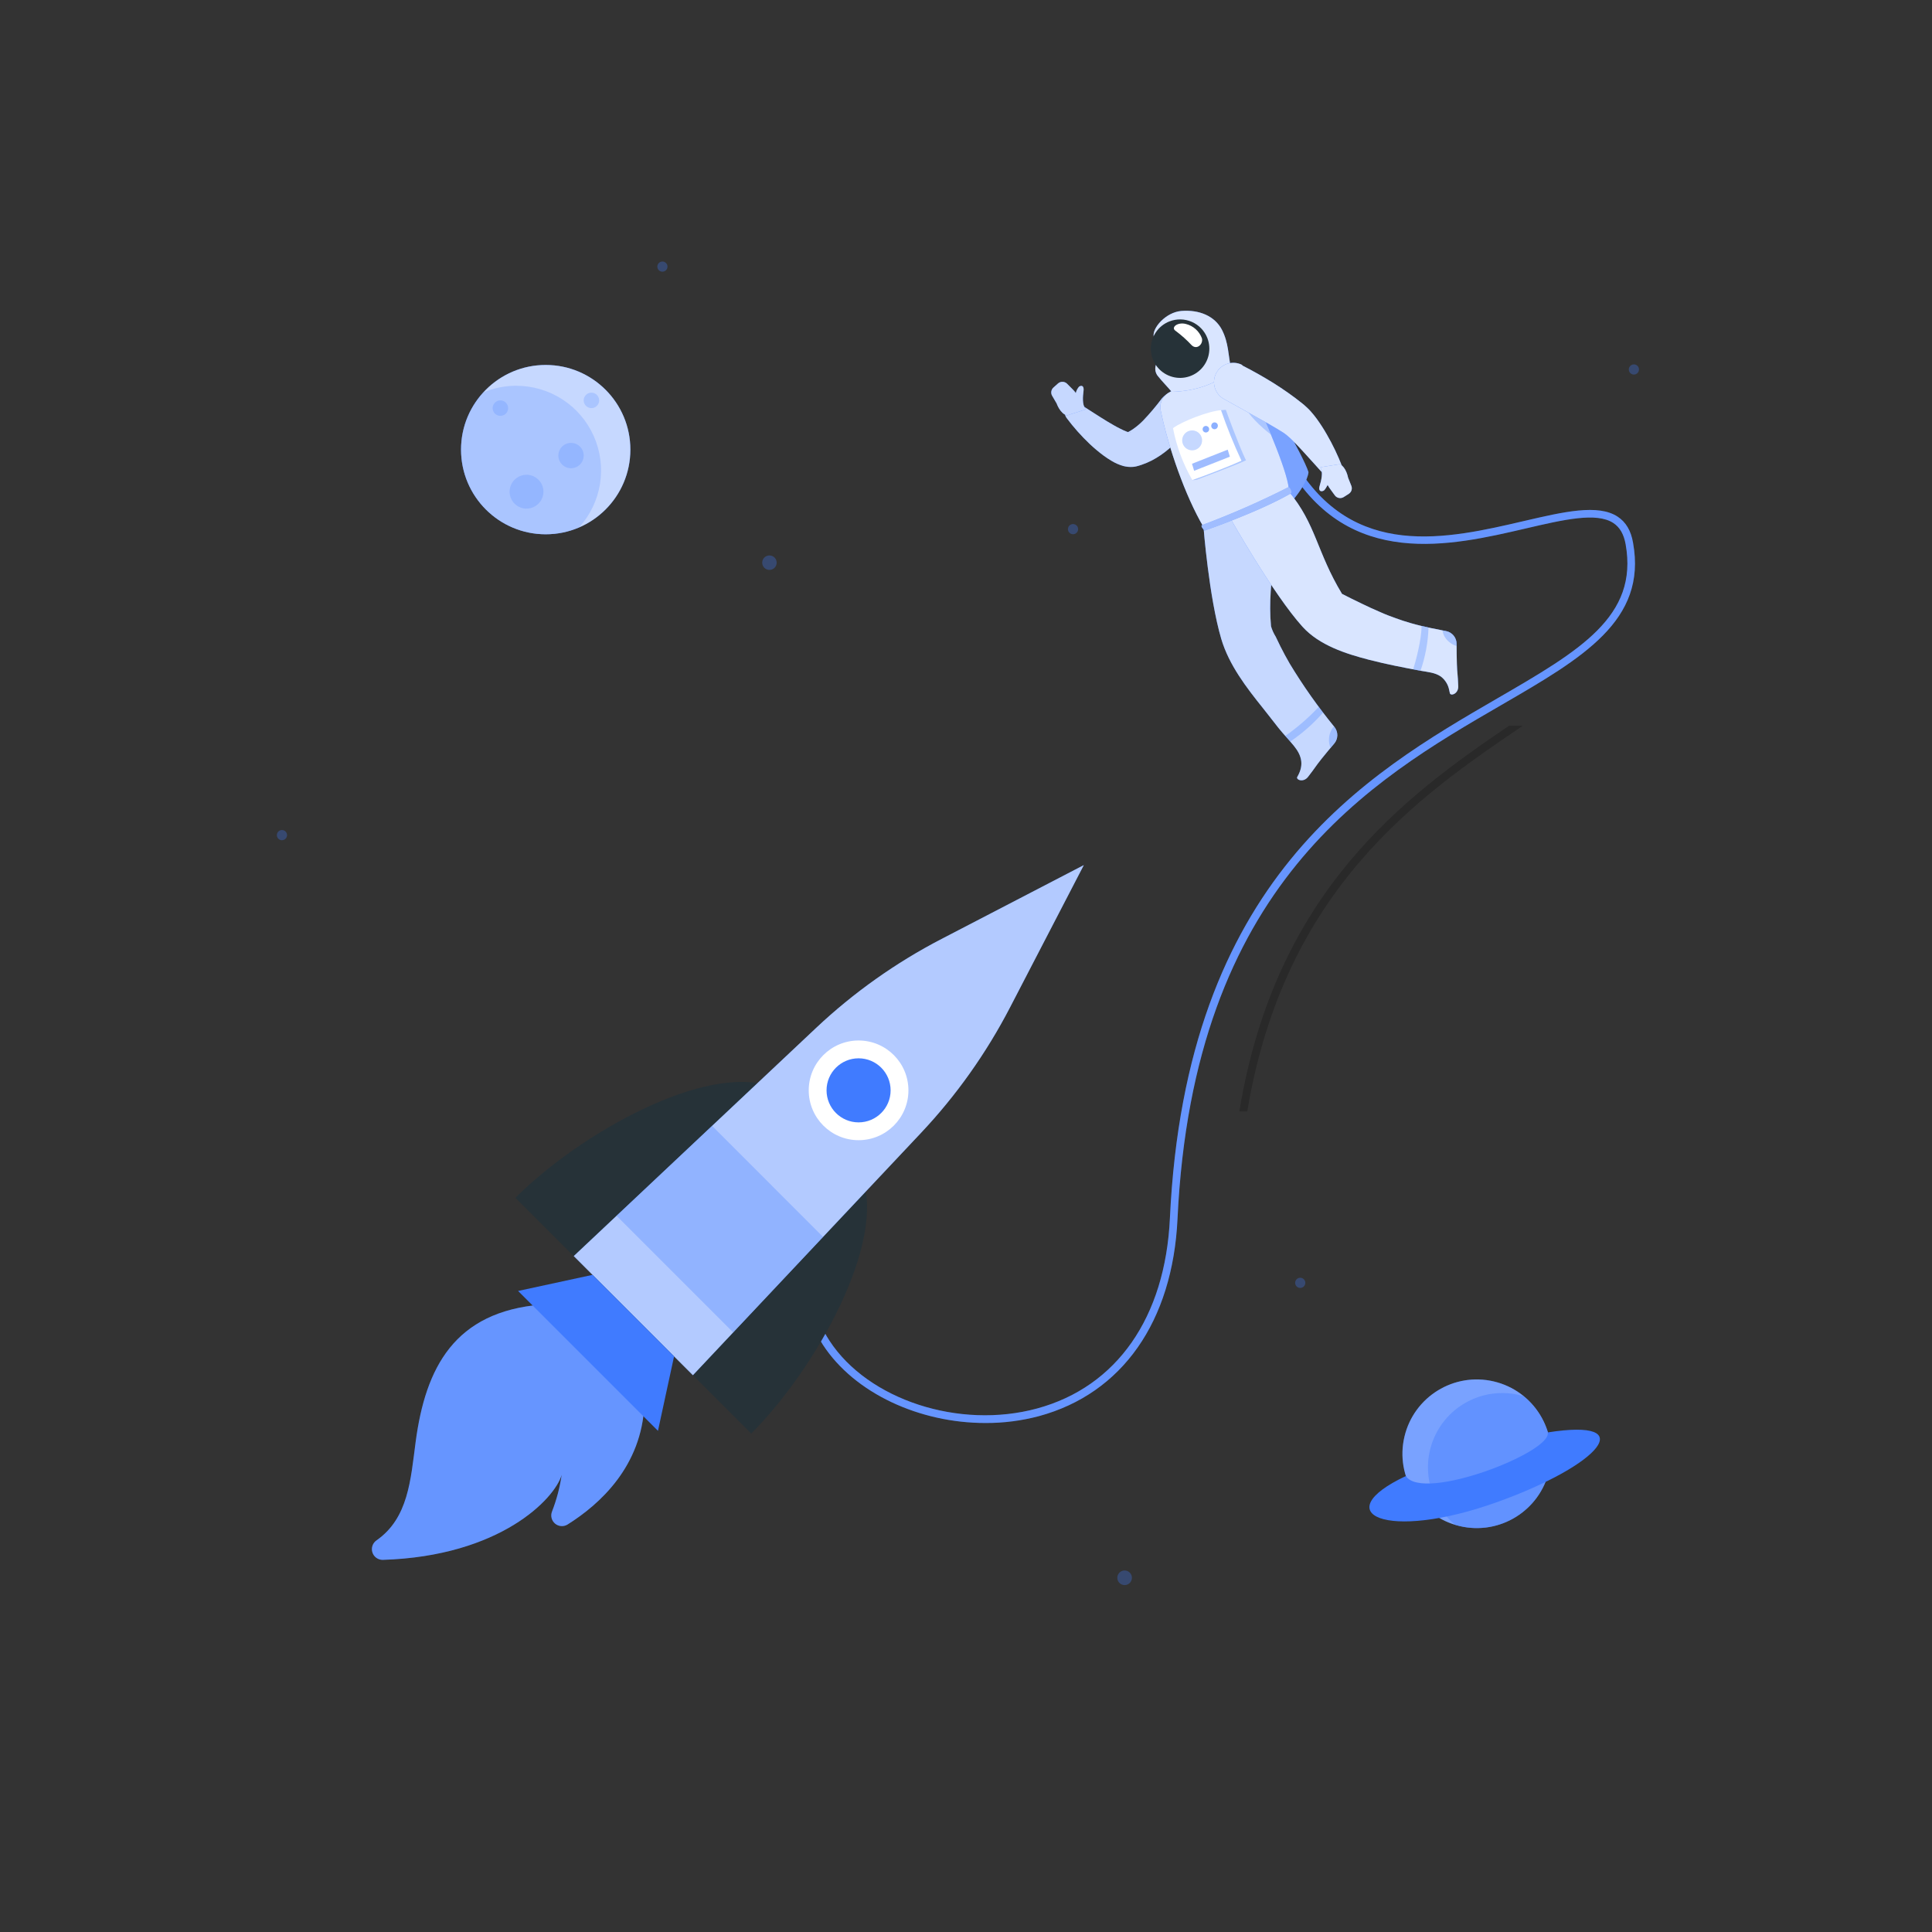 <svg width="500" height="500" viewBox="0 0 500 500" fill="none" xmlns="http://www.w3.org/2000/svg">
<rect x="0" y="0" width="500" height="500" fill="#333333" stroke="none"/>
<g opacity="0.3">
<path d="M201 145.62C201 145.99 200.89 146.352 200.684 146.66C200.478 146.968 200.185 147.207 199.843 147.349C199.501 147.49 199.124 147.526 198.761 147.453C198.398 147.38 198.065 147.201 197.804 146.939C197.543 146.676 197.366 146.342 197.294 145.979C197.223 145.615 197.262 145.239 197.405 144.897C197.548 144.556 197.789 144.265 198.098 144.06C198.407 143.856 198.769 143.748 199.14 143.75C199.385 143.75 199.628 143.798 199.854 143.893C200.08 143.987 200.286 144.125 200.459 144.298C200.631 144.472 200.768 144.678 200.861 144.905C200.954 145.132 201.001 145.375 201 145.62Z" fill="#407BFF"/>
<path d="M72.97 217.45C73.699 217.45 74.29 216.859 74.29 216.13C74.29 215.401 73.699 214.81 72.97 214.81C72.241 214.81 71.65 215.401 71.65 216.13C71.65 216.859 72.241 217.45 72.97 217.45Z" fill="#407BFF"/>
<path d="M291.05 410.22C292.094 410.22 292.94 409.374 292.94 408.33C292.94 407.286 292.094 406.44 291.05 406.44C290.006 406.44 289.16 407.286 289.16 408.33C289.16 409.374 290.006 410.22 291.05 410.22Z" fill="#407BFF"/>
<path d="M336.5 333.32C337.229 333.32 337.82 332.729 337.82 332C337.82 331.271 337.229 330.68 336.5 330.68C335.771 330.68 335.18 331.271 335.18 332C335.18 332.729 335.771 333.32 336.5 333.32Z" fill="#407BFF"/>
<path d="M424.17 95.62C424.17 95.881 424.092 96.136 423.947 96.353C423.802 96.57 423.596 96.74 423.355 96.84C423.114 96.939 422.848 96.966 422.592 96.915C422.336 96.864 422.101 96.738 421.916 96.553C421.732 96.369 421.606 96.134 421.555 95.878C421.504 95.621 421.53 95.356 421.63 95.115C421.73 94.874 421.899 94.668 422.116 94.522C422.333 94.377 422.589 94.3 422.85 94.3C423.2 94.3 423.536 94.439 423.783 94.687C424.031 94.934 424.17 95.27 424.17 95.62Z" fill="#407BFF"/>
<path d="M172.75 69C172.75 69.261 172.672 69.516 172.527 69.733C172.382 69.95 172.176 70.12 171.935 70.219C171.694 70.319 171.428 70.346 171.172 70.295C170.916 70.244 170.681 70.118 170.496 69.933C170.312 69.749 170.186 69.513 170.135 69.257C170.084 69.001 170.11 68.736 170.21 68.495C170.31 68.254 170.479 68.047 170.697 67.902C170.914 67.757 171.169 67.68 171.43 67.68C171.779 67.683 172.113 67.823 172.36 68.069C172.607 68.316 172.747 68.651 172.75 69Z" fill="#407BFF"/>
<path d="M277.7 138.26C278.429 138.26 279.02 137.669 279.02 136.94C279.02 136.211 278.429 135.62 277.7 135.62C276.971 135.62 276.38 136.211 276.38 136.94C276.38 137.669 276.971 138.26 277.7 138.26Z" fill="#407BFF"/>
</g>
<path d="M141.23 138.27C153.33 138.27 163.14 128.461 163.14 116.36C163.14 104.259 153.33 94.45 141.23 94.45C129.129 94.45 119.32 104.259 119.32 116.36C119.32 128.461 129.129 138.27 141.23 138.27Z" fill="#407BFF"/>
<path opacity="0.7" d="M141.23 138.27C153.33 138.27 163.14 128.461 163.14 116.36C163.14 104.259 153.33 94.45 141.23 94.45C129.129 94.45 119.32 104.259 119.32 116.36C119.32 128.461 129.129 138.27 141.23 138.27Z" fill="white"/>
<path opacity="0.2" d="M133.68 99.83C130.696 99.821 127.742 100.423 125 101.6C121.63 105.304 119.629 110.05 119.332 115.049C119.034 120.047 120.457 124.997 123.364 129.075C126.27 133.153 130.485 136.112 135.308 137.461C140.13 138.81 145.269 138.468 149.87 136.49C152.722 133.347 154.6 129.443 155.277 125.252C155.953 121.062 155.398 116.765 153.679 112.884C151.961 109.003 149.152 105.705 145.595 103.389C142.037 101.073 137.884 99.841 133.64 99.84L133.68 99.83Z" fill="#407BFF"/>
<path opacity="0.2" d="M131.5 105.62C131.5 106.015 131.383 106.402 131.163 106.731C130.943 107.06 130.631 107.316 130.265 107.468C129.9 107.619 129.498 107.659 129.11 107.581C128.722 107.504 128.365 107.314 128.086 107.034C127.806 106.754 127.616 106.398 127.538 106.01C127.461 105.622 127.501 105.22 127.652 104.854C127.804 104.489 128.06 104.177 128.389 103.957C128.718 103.737 129.104 103.62 129.5 103.62C130.03 103.62 130.539 103.831 130.914 104.206C131.289 104.581 131.5 105.089 131.5 105.62Z" fill="#407BFF"/>
<path opacity="0.2" d="M155.06 103.62C155.06 104.015 154.943 104.402 154.723 104.731C154.503 105.06 154.191 105.316 153.825 105.468C153.46 105.619 153.058 105.659 152.67 105.581C152.282 105.504 151.926 105.314 151.646 105.034C151.366 104.754 151.176 104.398 151.098 104.01C151.021 103.622 151.061 103.22 151.212 102.854C151.364 102.489 151.62 102.177 151.949 101.957C152.278 101.737 152.664 101.62 153.06 101.62C153.59 101.62 154.099 101.831 154.474 102.206C154.849 102.581 155.06 103.089 155.06 103.62Z" fill="#407BFF"/>
<path opacity="0.2" d="M151.06 117.9C151.06 118.549 150.868 119.183 150.507 119.722C150.147 120.262 149.635 120.682 149.035 120.93C148.436 121.178 147.776 121.243 147.14 121.117C146.504 120.99 145.919 120.678 145.461 120.219C145.002 119.76 144.69 119.176 144.563 118.54C144.436 117.904 144.501 117.244 144.75 116.645C144.998 116.045 145.418 115.533 145.958 115.173C146.497 114.812 147.131 114.62 147.78 114.62C148.65 114.62 149.484 114.965 150.099 115.581C150.714 116.196 151.06 117.03 151.06 117.9Z" fill="#407BFF"/>
<path opacity="0.2" d="M140.64 127.25C140.64 128.116 140.383 128.963 139.902 129.683C139.42 130.404 138.736 130.965 137.936 131.296C137.136 131.628 136.255 131.715 135.405 131.546C134.556 131.377 133.775 130.96 133.163 130.347C132.55 129.734 132.133 128.954 131.964 128.104C131.795 127.255 131.882 126.374 132.213 125.574C132.545 124.773 133.106 124.089 133.826 123.608C134.547 123.127 135.394 122.87 136.26 122.87C137.422 122.87 138.536 123.331 139.357 124.153C140.178 124.974 140.64 126.088 140.64 127.25Z" fill="#407BFF"/>
<path d="M400.9 380.646C403.339 370.31 396.938 359.953 386.601 357.513C376.265 355.073 365.908 361.475 363.468 371.811C361.028 382.148 367.43 392.505 377.767 394.944C388.103 397.384 398.46 390.982 400.9 380.646Z" fill="#407BFF"/>
<path opacity="0.3" d="M400.9 380.646C403.339 370.31 396.938 359.953 386.601 357.513C376.265 355.073 365.908 361.475 363.468 371.811C361.028 382.148 367.43 392.505 377.767 394.944C388.103 397.384 398.46 390.982 400.9 380.646Z" fill="white"/>
<path opacity="0.4" d="M394.33 361.34C390.067 360.053 385.489 360.287 381.38 362C377.27 363.714 373.882 366.801 371.796 370.735C369.71 374.669 369.054 379.205 369.941 383.569C370.829 387.933 373.203 391.853 376.66 394.66C378.453 395.204 380.316 395.481 382.19 395.48C386.16 395.479 390.032 394.249 393.275 391.96C396.519 389.67 398.974 386.433 400.304 382.693C401.634 378.952 401.774 374.892 400.704 371.069C399.635 367.245 397.408 363.847 394.33 361.34Z" fill="#407BFF"/>
<path d="M363.83 382C343.3 391.66 358.61 399.11 387.54 388.71C414.33 379.08 424.54 366.94 400.54 370.71C401.83 375.76 368.28 388.83 363.83 382Z" fill="#407BFF"/>
<path opacity="0.2" d="M394.1 187.83C367.21 206 332.4 230 322.79 287.64H320.74C330.09 230.64 363.63 206.07 390.53 187.83H394.1Z" fill="black"/>
<path d="M255 368.27C238 368.27 221.19 360.6 213 348.08C207.95 340.34 202.08 324.13 219.56 302.5L221.11 303.76C208.75 319.06 206.47 334.41 214.68 346.99C224.68 362.29 248.27 369.99 268.41 364.51C289.04 358.9 301.56 340.96 302.77 315.29C306.9 227.48 353.55 200.43 387.61 180.68C408.78 168.41 424.07 159.55 420.71 140.84C420.24 138.25 419.21 136.46 417.54 135.36C413.19 132.49 404.69 134.48 394.85 136.77C375.54 141.27 349.1 147.43 333.35 120.64L335.08 119.64C350.08 145.17 374.65 139.44 394.4 134.84C404.69 132.45 413.57 130.38 418.64 133.71C420.79 135.12 422.11 137.35 422.64 140.51C426.25 160.59 409.64 170.23 388.59 182.43C354.92 201.95 308.82 228.68 304.74 315.43C303.48 342.03 290.42 360.64 268.9 366.49C264.366 367.697 259.692 368.296 255 368.27Z" fill="#407BFF"/>
<path opacity="0.2" d="M255 368.27C238 368.27 221.19 360.6 213 348.08C207.95 340.34 202.08 324.13 219.56 302.5L221.11 303.76C208.75 319.06 206.47 334.41 214.68 346.99C224.68 362.29 248.27 369.99 268.41 364.51C289.04 358.9 301.56 340.96 302.77 315.29C306.9 227.48 353.55 200.43 387.61 180.68C408.78 168.41 424.07 159.55 420.71 140.84C420.24 138.25 419.21 136.46 417.54 135.36C413.19 132.49 404.69 134.48 394.85 136.77C375.54 141.27 349.1 147.43 333.35 120.64L335.08 119.64C350.08 145.17 374.65 139.44 394.4 134.84C404.69 132.45 413.57 130.38 418.64 133.71C420.79 135.12 422.11 137.35 422.64 140.51C426.25 160.59 409.64 170.23 388.59 182.43C354.92 201.95 308.82 228.68 304.74 315.43C303.48 342.03 290.42 360.64 268.9 366.49C264.366 367.697 259.692 368.296 255 368.27Z" fill="white"/>
<path d="M312.76 97C317.368 97.027 321.945 97.745 326.34 99.13C326.34 99.13 337.34 117.9 338.64 122.2C338.18 126.44 331.03 133.39 331.03 133.39L312.76 97Z" fill="#407BFF"/>
<path opacity="0.3" d="M312.76 97C317.368 97.027 321.945 97.745 326.34 99.13C326.34 99.13 337.34 117.9 338.64 122.2C338.18 126.44 331.03 133.39 331.03 133.39L312.76 97Z" fill="white"/>
<path d="M345.34 188.13C341.104 182.95 337.241 177.477 333.78 171.75C332.94 170.303 332.143 168.83 331.39 167.33C330.96 166.48 330.55 165.63 330.15 164.77C329.625 163.933 329.218 163.028 328.94 162.08C327.74 149.41 332.08 140.08 327.94 129.91L311.46 136.35C311.46 136.35 312.86 154.47 316.06 165.35C318.06 172.08 322.54 177.9 326.87 183.29C328.22 184.97 329.52 186.7 330.87 188.39C332.22 190.08 333.58 191.45 334.87 193.04C336.82 195.45 337.46 197.76 335.99 200.6L335.74 201.05C335.32 201.79 337.28 202.63 338.52 201.05C340.52 198.47 340.24 198.63 341.98 196.43C343.04 195.1 344.25 193.65 345.3 192.43C345.806 191.83 346.088 191.072 346.095 190.287C346.102 189.502 345.835 188.739 345.34 188.13Z" fill="#407BFF"/>
<path opacity="0.7" d="M345.34 188.13C341.104 182.95 337.241 177.477 333.78 171.75C332.94 170.303 332.143 168.83 331.39 167.33C330.96 166.48 330.55 165.63 330.15 164.77C329.625 163.933 329.218 163.028 328.94 162.08C327.74 149.41 332.08 140.08 327.94 129.91L311.46 136.35C311.46 136.35 312.86 154.47 316.06 165.35C318.06 172.08 322.54 177.9 326.87 183.29C328.22 184.97 329.52 186.7 330.87 188.39C332.22 190.08 333.58 191.45 334.87 193.04C336.82 195.45 337.46 197.76 335.99 200.6L335.74 201.05C335.32 201.79 337.28 202.63 338.52 201.05C340.52 198.47 340.24 198.63 341.98 196.43C343.04 195.1 344.25 193.65 345.3 192.43C345.806 191.83 346.088 191.072 346.095 190.287C346.102 189.502 345.835 188.739 345.34 188.13Z" fill="white"/>
<path opacity="0.3" d="M341.31 182.92C338.695 185.723 335.792 188.244 332.65 190.44C333.08 190.92 333.5 191.44 333.93 191.9C337.076 189.775 339.933 187.25 342.43 184.39L341.31 182.92Z" fill="#407BFF"/>
<path opacity="0.3" d="M345.34 188.13L345.22 187.99C344.45 188.873 344.002 189.99 343.95 191.16C343.885 191.962 344.016 192.769 344.33 193.51L345.28 192.38C345.776 191.786 346.053 191.039 346.064 190.266C346.075 189.492 345.819 188.737 345.34 188.13Z" fill="#407BFF"/>
<path d="M308.84 109C307.053 111.675 304.91 114.094 302.47 116.19C301.117 117.356 299.633 118.363 298.05 119.19C297.218 119.616 296.356 119.98 295.47 120.28L294.79 120.5L294.57 120.56L294.1 120.69C293.81 120.758 293.516 120.805 293.22 120.83C292.376 120.894 291.528 120.817 290.71 120.6C289.678 120.307 288.69 119.88 287.77 119.33C287.029 118.897 286.312 118.426 285.62 117.92C284.37 116.99 283.174 115.988 282.04 114.92C279.852 112.847 277.845 110.592 276.04 108.18C275.692 107.71 275.52 107.133 275.552 106.549C275.584 105.966 275.819 105.411 276.216 104.982C276.613 104.553 277.147 104.276 277.727 104.199C278.306 104.122 278.894 104.25 279.39 104.56H279.47C281.83 106.06 284.21 107.64 286.53 109.05C287.71 109.74 288.85 110.44 289.98 110.98C290.496 111.25 291.027 111.49 291.57 111.7C291.908 111.849 292.271 111.937 292.64 111.96C292.7 111.96 292.64 111.89 292.27 111.9C292.153 111.893 292.036 111.893 291.92 111.9L291.7 111.95L292.03 111.78C292.474 111.541 292.905 111.277 293.32 110.99C294.215 110.359 295.051 109.649 295.82 108.87C297.567 107.039 299.203 105.106 300.72 103.08C301.551 102.15 302.699 101.564 303.94 101.438C305.18 101.311 306.423 101.652 307.425 102.395C308.427 103.138 309.115 104.228 309.355 105.452C309.594 106.675 309.368 107.944 308.72 109.01L308.84 109Z" fill="#407BFF"/>
<path opacity="0.7" d="M308.84 109C307.053 111.675 304.91 114.094 302.47 116.19C301.117 117.356 299.633 118.363 298.05 119.19C297.218 119.616 296.356 119.98 295.47 120.28L294.79 120.5L294.57 120.56L294.1 120.69C293.81 120.758 293.516 120.805 293.22 120.83C292.376 120.894 291.528 120.817 290.71 120.6C289.678 120.307 288.69 119.88 287.77 119.33C287.029 118.897 286.312 118.426 285.62 117.92C284.37 116.99 283.174 115.988 282.04 114.92C279.852 112.847 277.845 110.592 276.04 108.18C275.692 107.71 275.52 107.133 275.552 106.549C275.584 105.966 275.819 105.411 276.216 104.982C276.613 104.553 277.147 104.276 277.727 104.199C278.306 104.122 278.894 104.25 279.39 104.56H279.47C281.83 106.06 284.21 107.64 286.53 109.05C287.71 109.74 288.85 110.44 289.98 110.98C290.496 111.25 291.027 111.49 291.57 111.7C291.908 111.849 292.271 111.937 292.64 111.96C292.7 111.96 292.64 111.89 292.27 111.9C292.153 111.893 292.036 111.893 291.92 111.9L291.7 111.95L292.03 111.78C292.474 111.541 292.905 111.277 293.32 110.99C294.215 110.359 295.051 109.649 295.82 108.87C297.567 107.039 299.203 105.106 300.72 103.08C301.551 102.15 302.699 101.564 303.94 101.438C305.18 101.311 306.423 101.652 307.425 102.395C308.427 103.138 309.115 104.228 309.355 105.452C309.594 106.675 309.368 107.944 308.72 109.01L308.84 109Z" fill="white"/>
<path d="M272.29 102.42L273.46 104.42C273.46 104.42 274.35 107.04 276.14 107.52L281 105.95L280.75 105.54C280.13 104.6 280.2 102.77 280.41 101.25C280.62 99.73 279.84 99.68 279.26 100.06C278.849 100.533 278.56 101.099 278.42 101.71C278.181 101.38 277.917 101.069 277.63 100.78L276.15 99.3C275.839 98.996 275.426 98.822 274.992 98.81C274.558 98.799 274.136 98.953 273.81 99.24L272.61 100.31C272.325 100.573 272.139 100.925 272.08 101.309C272.022 101.692 272.096 102.084 272.29 102.42Z" fill="#407BFF"/>
<path opacity="0.7" d="M272.29 102.42L273.46 104.42C273.46 104.42 274.35 107.04 276.14 107.52L281 105.95L280.75 105.54C280.13 104.6 280.2 102.77 280.41 101.25C280.62 99.73 279.84 99.68 279.26 100.06C278.849 100.533 278.56 101.099 278.42 101.71C278.181 101.38 277.917 101.069 277.63 100.78L276.15 99.3C275.839 98.996 275.426 98.822 274.992 98.81C274.558 98.799 274.136 98.953 273.81 99.24L272.61 100.31C272.325 100.573 272.139 100.925 272.08 101.309C272.022 101.692 272.096 102.084 272.29 102.42Z" fill="white"/>
<path d="M317.67 95.22C312.279 96.649 307.116 98.827 302.33 101.69C301.583 102.157 300.997 102.842 300.651 103.651C300.304 104.461 300.213 105.357 300.39 106.22C302.32 115.66 306.71 128.3 311.45 136.35L333.56 127.2C333.71 123.3 328.34 110.68 322.87 98.48C321.89 96.29 320 94.66 317.67 95.22Z" fill="#407BFF"/>
<path opacity="0.8" d="M317.67 95.22C312.279 96.649 307.116 98.827 302.33 101.69C301.583 102.157 300.997 102.842 300.651 103.651C300.304 104.461 300.213 105.357 300.39 106.22C302.32 115.66 306.71 128.3 311.45 136.35L333.56 127.2C333.71 123.3 328.34 110.68 322.87 98.48C321.89 96.29 320 94.66 317.67 95.22Z" fill="white"/>
<path opacity="0.3" d="M326.3 106.21L321.91 104.74C322.91 107.31 326.44 110.56 328.91 112.47C328.11 110.47 327.22 108.37 326.3 106.21Z" fill="#407BFF"/>
<path d="M316.22 85.32C314.39 81.84 310.44 80.09 305.7 80.48C301.7 80.82 298.16 84.9 298.58 87.1C299 89.3 302.36 90.24 303 91L300.23 93C299.902 93.237 299.625 93.537 299.416 93.884C299.207 94.231 299.071 94.616 299.015 95.017C298.959 95.418 298.984 95.826 299.09 96.216C299.196 96.607 299.379 96.972 299.63 97.29C300.8 98.77 302.34 100.29 303.23 101.41C310.89 101.21 316.56 98.29 318.61 95.48C317.84 91.92 318 88.78 316.22 85.32Z" fill="#407BFF"/>
<path opacity="0.8" d="M316.22 85.32C314.39 81.84 310.44 80.09 305.7 80.48C301.7 80.82 298.16 84.9 298.58 87.1C299 89.3 302.36 90.24 303 91L300.23 93C299.902 93.237 299.625 93.537 299.416 93.884C299.207 94.231 299.071 94.616 299.015 95.017C298.959 95.418 298.984 95.826 299.09 96.216C299.196 96.607 299.379 96.972 299.63 97.29C300.8 98.77 302.34 100.29 303.23 101.41C310.89 101.21 316.56 98.29 318.61 95.48C317.84 91.92 318 88.78 316.22 85.32Z" fill="white"/>
<path d="M312.46 87.48C313.004 88.874 313.122 90.399 312.799 91.861C312.477 93.323 311.728 94.656 310.648 95.692C309.568 96.728 308.205 97.421 306.731 97.683C305.257 97.945 303.739 97.764 302.368 97.163C300.997 96.562 299.835 95.568 299.029 94.307C298.222 93.046 297.808 91.574 297.838 90.077C297.869 88.581 298.342 87.127 299.198 85.899C300.055 84.671 301.256 83.725 302.65 83.18C304.521 82.451 306.605 82.494 308.444 83.3C310.284 84.107 311.728 85.61 312.46 87.48Z" fill="#263238"/>
<path d="M377.39 177.6C377.28 174.31 377.13 174.6 377.04 171.83C376.98 170.13 376.97 168.24 376.96 166.61C376.956 165.836 376.686 165.087 376.194 164.489C375.702 163.891 375.019 163.482 374.26 163.33C372.94 163.06 371.61 162.81 370.26 162.53C368.53 162.16 366.82 161.76 365.13 161.27C363.81 160.89 362.51 160.47 361.22 160C359.93 159.53 358.48 159 357.14 158.38C355.56 157.71 354 156.99 352.46 156.24C350.73 155.42 349.02 154.56 347.31 153.69C340.73 142.8 340.59 135.62 333.53 127.2L318.37 134.06C318.37 134.06 329.51 153.82 337.09 162.2C341.46 167.02 348.31 169.2 354.42 170.78C358.83 171.91 363.3 172.78 367.77 173.61C369.51 173.93 371.4 174.05 372.9 175.09C374.009 175.941 374.77 177.168 375.04 178.54C375.106 178.82 375.166 179.1 375.22 179.38C375.41 180.22 377.46 179.58 377.39 177.6Z" fill="#407BFF"/>
<path opacity="0.8" d="M377.39 177.6C377.28 174.31 377.13 174.6 377.04 171.83C376.98 170.13 376.97 168.24 376.96 166.61C376.956 165.836 376.686 165.087 376.194 164.489C375.702 163.891 375.019 163.482 374.26 163.33C372.94 163.06 371.61 162.81 370.26 162.53C368.53 162.16 366.82 161.76 365.13 161.27C363.81 160.89 362.51 160.47 361.22 160C359.93 159.53 358.48 159 357.14 158.38C355.56 157.71 354 156.99 352.46 156.24C350.73 155.42 349.02 154.56 347.31 153.69C340.73 142.8 340.59 135.62 333.53 127.2L318.37 134.06C318.37 134.06 329.51 153.82 337.09 162.2C341.46 167.02 348.31 169.2 354.42 170.78C358.83 171.91 363.3 172.78 367.77 173.61C369.51 173.93 371.4 174.05 372.9 175.09C374.009 175.941 374.77 177.168 375.04 178.54C375.106 178.82 375.166 179.1 375.22 179.38C375.41 180.22 377.46 179.58 377.39 177.6Z" fill="white"/>
<path opacity="0.3" d="M369.7 162.4C369.1 162.27 368.5 162.14 367.89 161.99C367.94 165.45 366.32 171.41 365.73 173.22L367.63 173.58C368.875 169.978 369.573 166.209 369.7 162.4Z" fill="#407BFF"/>
<path opacity="0.3" d="M377 166.61C376.997 165.837 376.728 165.089 376.238 164.492C375.748 163.894 375.067 163.484 374.31 163.33L373.31 163.14C373.471 164.277 374.052 165.312 374.94 166.04C375.511 166.568 376.195 166.958 376.94 167.18C377 167 377 166.8 377 166.61Z" fill="#407BFF"/>
<path d="M311.05 87.54C311.45 89.06 309.75 90.65 308.4 89.34C307.14 87.989 305.761 86.754 304.28 85.65C302.89 84.78 304.74 83.26 306.93 83.85C307.864 84.085 308.728 84.543 309.446 85.186C310.163 85.829 310.714 86.637 311.05 87.54Z" fill="white"/>
<path d="M311.16 135.86C310.46 136.12 311.74 137.32 311.74 137.32C311.74 137.32 325.74 132.53 334.24 127.6C334.261 127.301 334.21 127.002 334.091 126.727C333.973 126.453 333.791 126.21 333.56 126.02C326.285 129.72 318.807 133.006 311.16 135.86Z" fill="#407BFF"/>
<path opacity="0.5" d="M311.16 135.86C310.46 136.12 311.74 137.32 311.74 137.32C311.74 137.32 325.74 132.53 334.24 127.6C334.261 127.301 334.21 127.002 334.091 126.727C333.973 126.453 333.791 126.21 333.56 126.02C326.285 129.72 318.807 133.006 311.16 135.86Z" fill="white"/>
<path d="M321.46 94.56C324.22 95.96 326.81 97.43 329.46 99.06C330.75 99.88 332.03 100.71 333.3 101.61C334.57 102.51 335.83 103.43 337.1 104.47L337.57 104.86L338.16 105.4C338.512 105.714 338.845 106.048 339.16 106.4C339.48 106.75 339.75 107.09 340.01 107.4C340.27 107.71 340.55 108.08 340.78 108.4C341.712 109.685 342.573 111.021 343.36 112.4C344.91 115.074 346.247 117.866 347.36 120.75C347.566 121.295 347.576 121.894 347.39 122.446C347.204 122.998 346.832 123.468 346.338 123.777C345.845 124.085 345.259 124.214 344.681 124.139C344.104 124.065 343.57 123.793 343.17 123.37L343.12 123.31C341.12 121.18 339.19 118.94 337.25 116.85C335.31 114.76 333.34 112.64 331.71 111.71C329.44 110.3 326.91 108.89 324.4 107.51L316.84 103.31C315.668 102.689 314.79 101.628 314.4 100.361C314.01 99.093 314.139 97.722 314.76 96.55C315.381 95.378 316.441 94.5 317.709 94.11C318.977 93.72 320.348 93.849 321.52 94.47L321.46 94.56Z" fill="#407BFF"/>
<path opacity="0.8" d="M321.46 94.56C324.22 95.96 326.81 97.43 329.46 99.06C330.75 99.88 332.03 100.71 333.3 101.61C334.57 102.51 335.83 103.43 337.1 104.47L337.57 104.86L338.16 105.4C338.512 105.714 338.845 106.048 339.16 106.4C339.48 106.75 339.75 107.09 340.01 107.4C340.27 107.71 340.55 108.08 340.78 108.4C341.712 109.685 342.573 111.021 343.36 112.4C344.91 115.074 346.247 117.866 347.36 120.75C347.566 121.295 347.576 121.894 347.39 122.446C347.204 122.998 346.832 123.468 346.338 123.777C345.845 124.085 345.259 124.214 344.681 124.139C344.104 124.065 343.57 123.793 343.17 123.37L343.12 123.31C341.12 121.18 339.19 118.94 337.25 116.85C335.31 114.76 333.34 112.64 331.71 111.71C329.44 110.3 326.91 108.89 324.4 107.51L316.84 103.31C315.668 102.689 314.79 101.628 314.4 100.361C314.01 99.093 314.139 97.722 314.76 96.55C315.381 95.378 316.441 94.5 317.709 94.11C318.977 93.72 320.348 93.849 321.52 94.47L321.46 94.56Z" fill="white"/>
<path d="M349.73 125.74L348.88 123.61C348.88 123.61 348.41 120.89 346.72 120.13L341.72 120.92L341.89 121.36C342.35 122.36 342 124.19 341.55 125.65C341.1 127.11 341.86 127.3 342.5 127.01C342.86 126.85 343.21 126.2 343.59 125.51C343.776 125.858 343.987 126.192 344.22 126.51L345.45 128.2C345.707 128.55 346.087 128.79 346.513 128.872C346.94 128.953 347.382 128.871 347.75 128.64L349.11 127.77C349.428 127.552 349.663 127.232 349.776 126.864C349.888 126.495 349.872 126.098 349.73 125.74Z" fill="#407BFF"/>
<path opacity="0.8" d="M349.73 125.74L348.88 123.61C348.88 123.61 348.41 120.89 346.72 120.13L341.72 120.92L341.89 121.36C342.35 122.36 342 124.19 341.55 125.65C341.1 127.11 341.86 127.3 342.5 127.01C342.86 126.85 343.21 126.2 343.59 125.51C343.776 125.858 343.987 126.192 344.22 126.51L345.45 128.2C345.707 128.55 346.087 128.79 346.513 128.872C346.94 128.953 347.382 128.871 347.75 128.64L349.11 127.77C349.428 127.552 349.663 127.232 349.776 126.864C349.888 126.495 349.872 126.098 349.73 125.74Z" fill="white"/>
<path opacity="0.3" d="M317.24 106.06L316.02 106.16L308.53 124.24C308.939 124.269 309.351 124.236 309.75 124.14C309.75 124.14 319.51 120.5 322.46 119.14C320.48 115.05 317.24 106.06 317.24 106.06Z" fill="#407BFF"/>
<path d="M303.57 110.8C304.48 115.526 306.17 120.068 308.57 124.24C312.23 122.98 318.33 120.6 321.29 119.24C319.3 114.975 317.535 110.609 316 106.16C312.87 106.37 306 109 303.57 110.8Z" fill="white"/>
<path opacity="0.3" d="M311 114.71C310.853 115.199 310.566 115.634 310.172 115.959C309.779 116.284 309.298 116.486 308.79 116.537C308.282 116.589 307.771 116.49 307.32 116.251C306.869 116.012 306.499 115.644 306.257 115.195C306.014 114.746 305.911 114.235 305.959 113.726C306.008 113.218 306.206 112.736 306.528 112.34C306.851 111.945 307.283 111.654 307.771 111.504C308.259 111.355 308.781 111.353 309.27 111.5C309.925 111.696 310.475 112.145 310.799 112.747C311.123 113.349 311.196 114.055 311 114.71Z" fill="#407BFF"/>
<path opacity="0.6" d="M312.91 111.27C312.871 111.437 312.782 111.588 312.656 111.704C312.529 111.819 312.371 111.894 312.201 111.918C312.031 111.942 311.858 111.914 311.705 111.838C311.551 111.762 311.424 111.641 311.34 111.492C311.257 111.342 311.22 111.171 311.235 111C311.251 110.829 311.317 110.667 311.427 110.535C311.536 110.403 311.682 110.307 311.847 110.26C312.012 110.212 312.187 110.216 312.35 110.27C312.552 110.335 312.723 110.474 312.827 110.659C312.931 110.845 312.96 111.063 312.91 111.27Z" fill="#407BFF"/>
<path opacity="0.6" d="M315.15 110.4C315.126 110.516 315.079 110.626 315.011 110.722C314.942 110.819 314.854 110.9 314.753 110.961C314.651 111.022 314.538 111.06 314.421 111.075C314.303 111.089 314.184 111.079 314.071 111.045C313.957 111.011 313.853 110.953 313.763 110.876C313.673 110.799 313.6 110.704 313.549 110.597C313.499 110.49 313.471 110.374 313.467 110.255C313.464 110.137 313.485 110.019 313.53 109.91C313.562 109.804 313.614 109.706 313.685 109.62C313.755 109.535 313.841 109.464 313.939 109.412C314.036 109.36 314.143 109.328 314.253 109.317C314.363 109.306 314.474 109.317 314.58 109.35C314.794 109.415 314.974 109.561 315.081 109.758C315.187 109.954 315.212 110.185 315.15 110.4Z" fill="#407BFF"/>
<path opacity="0.5" d="M318.29 118.19L309.04 121.84L308.49 120.02L317.73 116.37L318.29 118.19Z" fill="#407BFF"/>
<path d="M133.39 310L150.89 327.5L199.89 281.33C183 274.88 150.16 293.19 133.39 310Z" fill="#263238"/>
<path d="M194.42 371C188.83 365.4 176.92 353.5 176.92 353.5L223.09 304.5C229.5 321.35 211.19 354.22 194.42 371Z" fill="#263238"/>
<path d="M261.4 260.7L280.49 223.89L243.68 243C231.857 249.132 220.94 256.872 211.24 266L148.49 325.07L179.32 355.9L238.39 293.15C247.522 283.448 255.266 272.528 261.4 260.7Z" fill="#407BFF"/>
<path opacity="0.6" d="M261.4 260.7L280.49 223.89L243.68 243C231.857 249.132 220.94 256.872 211.24 266L148.49 325.07L179.32 355.9L238.39 293.15C247.522 283.448 255.266 272.528 261.4 260.7Z" fill="white"/>
<path d="M222.2 295.08C229.324 295.08 235.1 289.304 235.1 282.18C235.1 275.056 229.324 269.28 222.2 269.28C215.075 269.28 209.3 275.056 209.3 282.18C209.3 289.304 215.075 295.08 222.2 295.08Z" fill="white"/>
<path d="M222.2 290.47C226.779 290.47 230.49 286.758 230.49 282.18C230.49 277.602 226.779 273.89 222.2 273.89C217.622 273.89 213.91 277.602 213.91 282.18C213.91 286.758 217.622 290.47 222.2 290.47Z" fill="#407BFF"/>
<path opacity="0.3" d="M189.75 344.82L159.56 314.63L184.28 291.37L213.01 320.11L189.75 344.82Z" fill="#407BFF"/>
<path d="M140.22 337.62C117.62 339.45 110.13 353.92 107.57 373.15C106.27 382.96 105.69 392.89 97.46 398.63C96.965 398.967 96.592 399.454 96.397 400.02C96.203 400.587 96.197 401.2 96.38 401.77C96.564 402.34 96.927 402.835 97.416 403.181C97.904 403.527 98.492 403.706 99.09 403.69C129.43 402.74 143.58 387.89 145.36 381.69C144.893 384.931 144.057 388.108 142.87 391.16C142.652 391.699 142.609 392.292 142.748 392.856C142.887 393.421 143.2 393.927 143.643 394.302C144.087 394.678 144.637 394.904 145.217 394.949C145.796 394.993 146.375 394.854 146.87 394.55C155.38 389.22 166.06 379.4 166.77 363.47C160.51 354.6 140.22 337.62 140.22 337.62Z" fill="#407BFF"/>
<path opacity="0.2" d="M140.22 337.62C117.62 339.45 110.13 353.92 107.57 373.15C106.27 382.96 105.69 392.89 97.46 398.63C96.965 398.967 96.592 399.454 96.397 400.02C96.203 400.587 96.197 401.2 96.38 401.77C96.564 402.34 96.927 402.835 97.416 403.181C97.904 403.527 98.492 403.706 99.09 403.69C129.43 402.74 143.58 387.89 145.36 381.69C144.893 384.931 144.057 388.108 142.87 391.16C142.652 391.699 142.609 392.292 142.748 392.856C142.887 393.421 143.2 393.927 143.643 394.302C144.087 394.678 144.637 394.904 145.217 394.949C145.796 394.993 146.375 394.854 146.87 394.55C155.38 389.22 166.06 379.4 166.77 363.47C160.51 354.6 140.22 337.62 140.22 337.62Z" fill="white"/>
<path d="M170.28 370.3L134.08 334.1L153.36 329.93L174.45 351.02L170.28 370.3Z" fill="#407BFF"/>
</svg>

